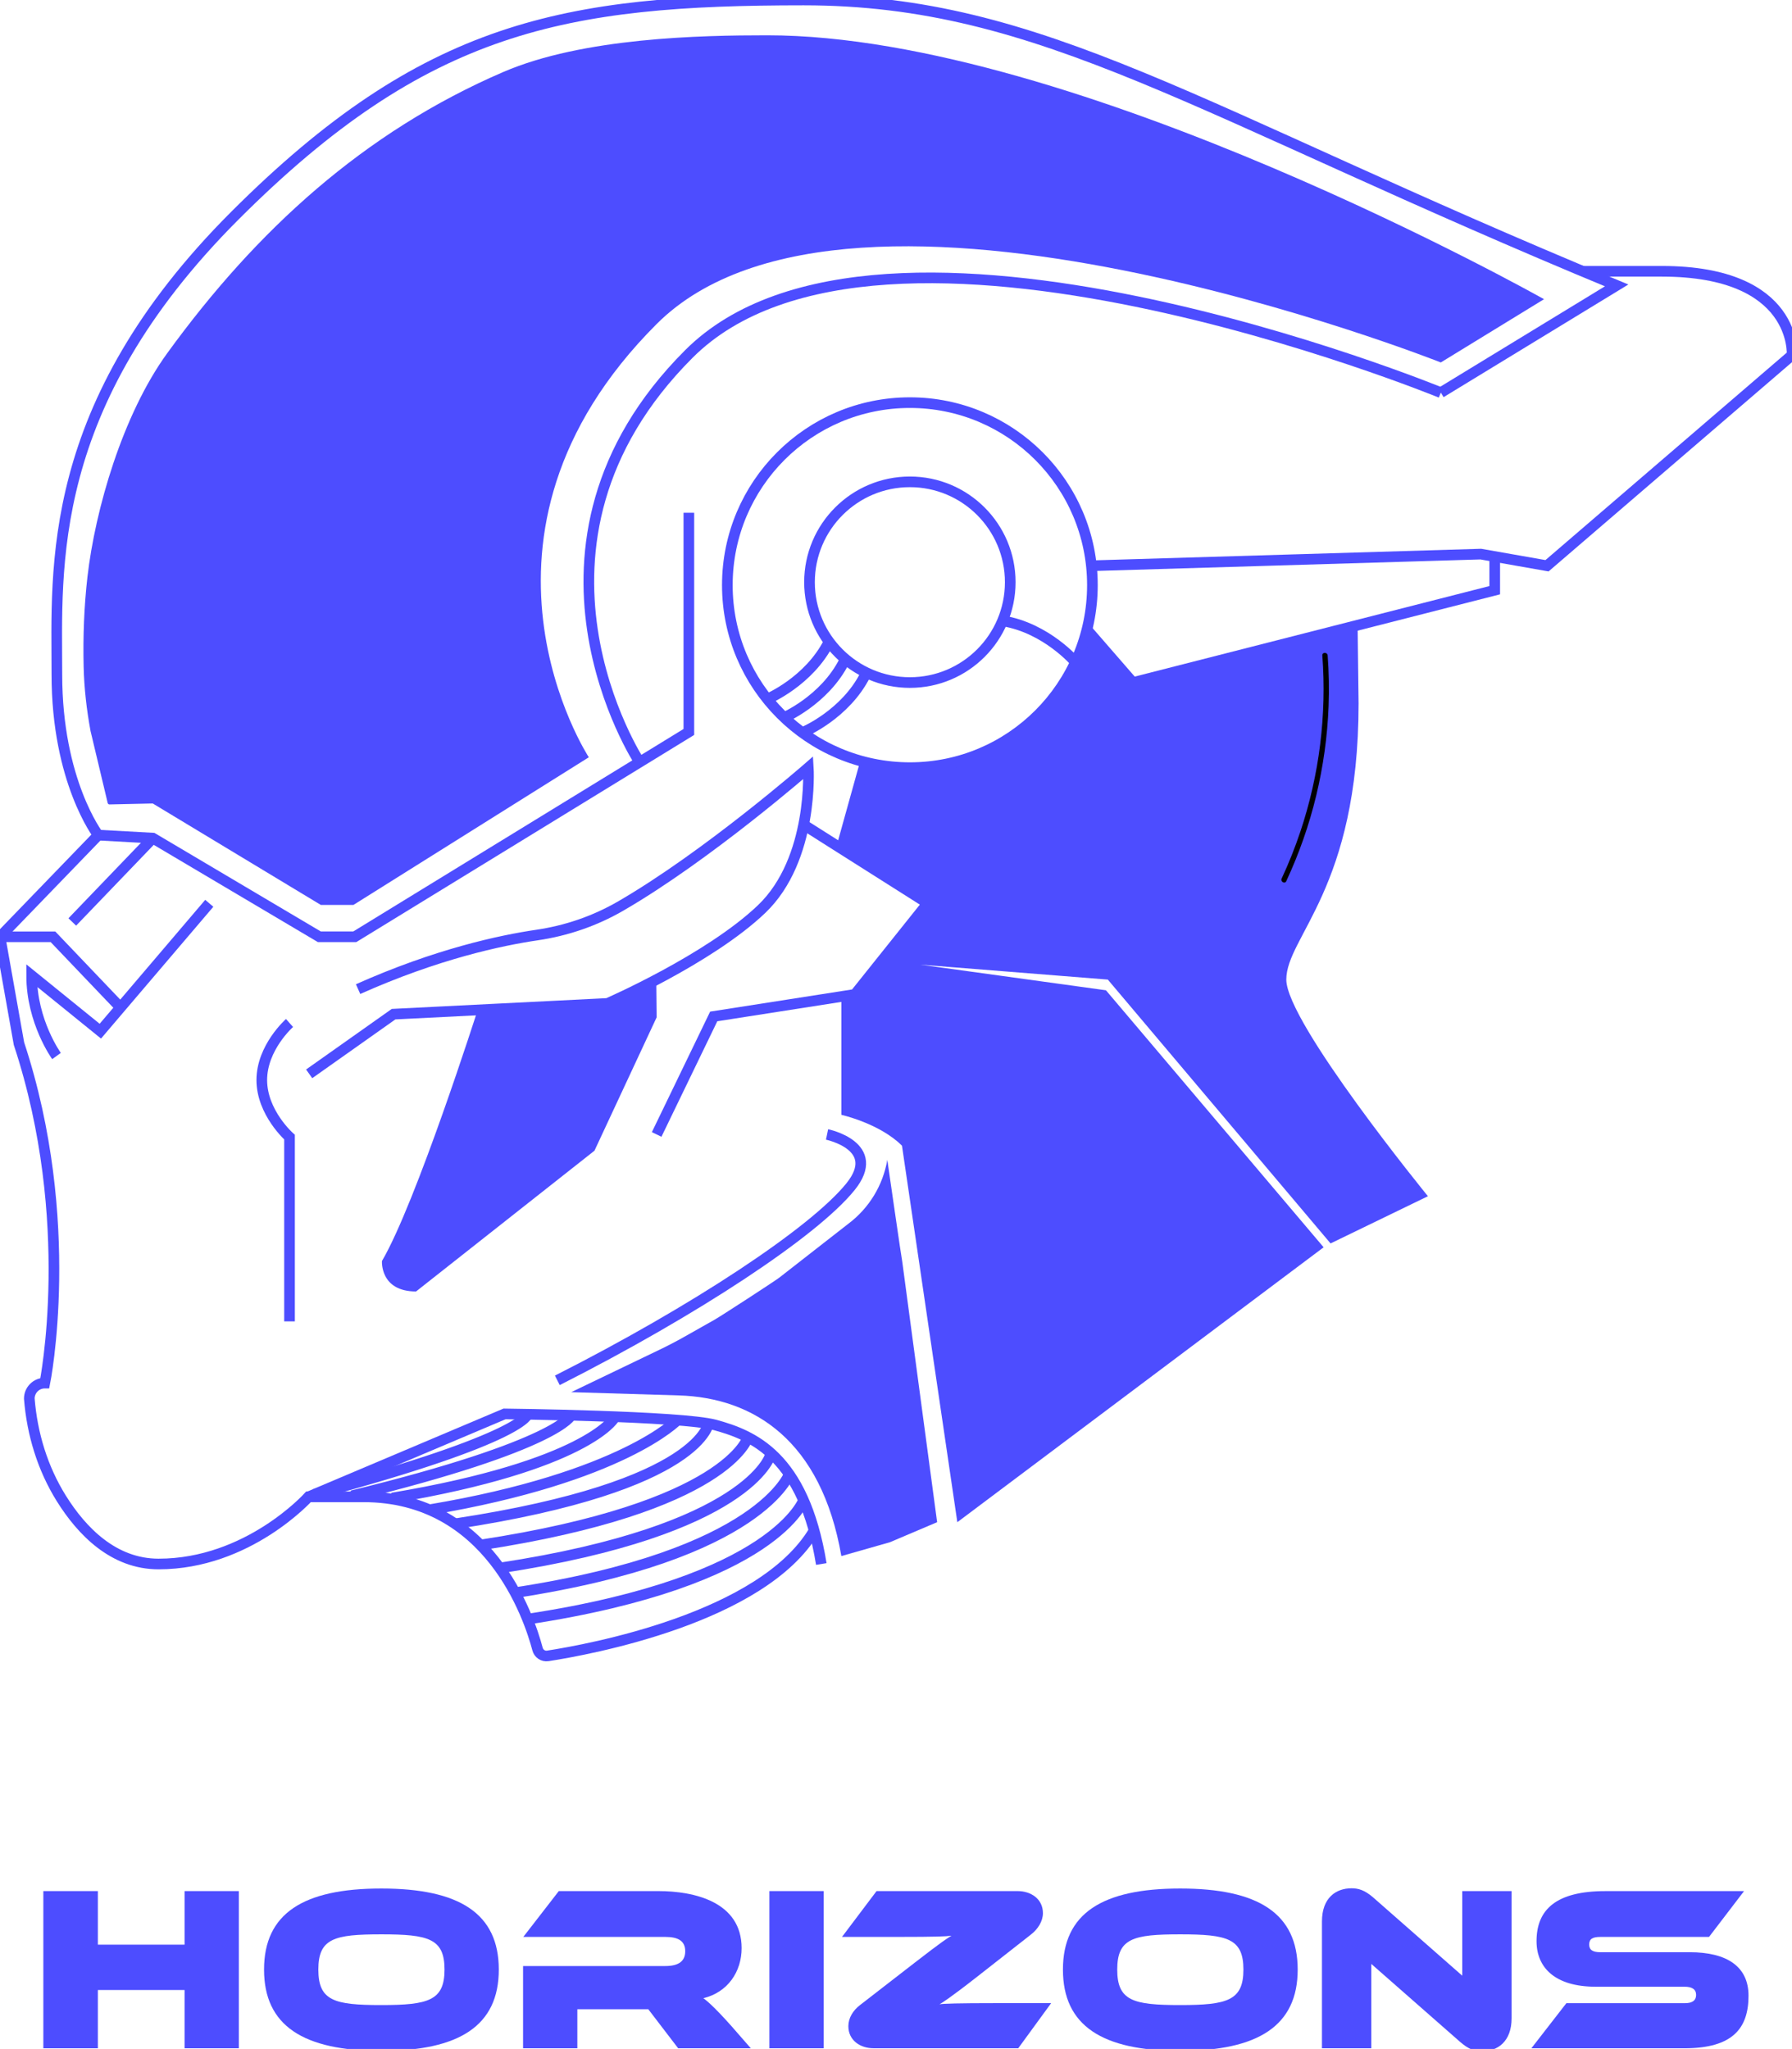 <svg width="1010" height="1155" viewBox="0 0 1010 1155" fill="none" xmlns="http://www.w3.org/2000/svg">
<g clip-path="url(#clip0_1_2)">
<path d="M104.03 1154.63V1121.78H55.16V1154.63H24.43V1066.02H55.16V1096.22H104.03V1066.02H134.63V1154.63H104.03Z" fill="#4D4DFF"/>
<path d="M214.91 1156.09C170.94 1156.09 148.82 1141.92 148.82 1110.27C148.82 1078.62 170.94 1064.57 214.91 1064.57C258.88 1064.57 281.13 1078.61 281.13 1110.27C281.13 1141.93 258.88 1156.09 214.91 1156.09ZM214.91 1090.4C188.42 1090.4 179.42 1092.65 179.42 1110.27C179.42 1127.89 188.43 1130.27 214.91 1130.27C241.39 1130.27 250.54 1127.75 250.54 1110.27C250.54 1092.79 241.53 1090.4 214.91 1090.4Z" fill="#4D4DFF"/>
<path d="M382.22 1154.63L365.4 1132.64H325.4V1154.63H294.81V1108.27H374.94C382.23 1108.27 386.2 1105.75 386.2 1099.93C386.2 1094.11 382.23 1091.85 374.94 1091.85H294.95L314.95 1066.02H371.11C391.11 1066.02 417.99 1071.98 417.99 1098.2C417.99 1111.44 410.17 1123.1 396.4 1126.41C398.78 1128 404.74 1133.3 416.8 1147.34L423.16 1154.62H382.23L382.22 1154.63Z" fill="#4D4DFF"/>
<path d="M433.64 1154.63V1066.02H464.24V1154.63H433.64Z" fill="#4D4DFF"/>
<path d="M492.45 1154.63C484.77 1154.63 478.15 1150.13 478.15 1142.18C478.15 1137.68 480.66 1133.31 484.9 1130.13L515.5 1106.42C530.86 1094.5 534.57 1092.12 536.29 1091.19C533.11 1091.59 527.28 1091.85 506.49 1091.85H474.57L494.04 1066.02H573.51C581.19 1066.02 587.81 1070.52 587.81 1078.47C587.81 1082.84 585.16 1087.34 581.05 1090.52L550.99 1114.09C535.1 1126.54 530.86 1129.06 529.53 1129.85C531.12 1129.45 540.52 1129.19 560.79 1129.19H592.44L573.9 1154.62H492.45V1154.63Z" fill="#4D4DFF"/>
<path d="M665.18 1156.09C621.21 1156.09 599.09 1141.92 599.09 1110.27C599.09 1078.62 621.21 1064.57 665.18 1064.57C709.15 1064.57 731.4 1078.61 731.4 1110.27C731.4 1141.93 709.15 1156.09 665.18 1156.09ZM665.18 1090.4C638.69 1090.4 629.69 1092.65 629.69 1110.27C629.69 1127.89 638.7 1130.27 665.18 1130.27C691.66 1130.27 700.81 1127.75 700.81 1110.27C700.81 1092.79 691.8 1090.4 665.18 1090.4Z" fill="#4D4DFF"/>
<path d="M772.89 1107.08V1154.63H745.08V1083.11C745.08 1069.87 752.89 1064.44 761.77 1064.44C765.48 1064.44 769.05 1065.37 773.95 1069.61L824.15 1113.71V1066.03H851.96V1137.68C851.96 1150.92 844.02 1156.35 835.14 1156.35C831.3 1156.35 827.86 1155.29 822.96 1151.05L772.89 1107.08Z" fill="#4D4DFF"/>
<path d="M863.11 1154.63L882.84 1129.2H949.73C953.7 1129.2 955.95 1127.74 955.95 1124.57C955.95 1121.4 953.7 1119.93 949.46 1119.93H899.4C876.49 1119.93 866.02 1109.2 866.02 1094.24C866.02 1076.36 877.15 1066.03 904.83 1066.03H982.97L963.24 1091.86H901.92C897.81 1091.86 895.69 1092.92 895.69 1096.1C895.69 1099.28 897.81 1100.47 901.92 1100.47H952.25C973.71 1100.47 985.49 1108.81 985.49 1124.97C985.49 1143.25 976.75 1154.64 949.33 1154.64H863.11V1154.63Z" fill="#4D4DFF"/>
<path d="M474.2 561.75V628.43C474.2 628.43 495.82 633.28 508.37 645.84L539.57 858.07L746.02 703.11L623.33 558.23L518.79 543.79L624.38 552.2L749.93 700.93L804.8 674.32C804.8 674.32 724.98 576.41 724.98 552.2C724.98 527.99 765.72 501.02 765.72 396.44L765.17 352.42L638.5 384.75L612.61 357.42C612.61 357.42 608.73 392.06 560.65 420.95C560.65 420.95 533.38 441.09 487.76 429.64L474.2 478.37L522.86 509.21L481.84 560.56L474.2 561.75Z" fill="#4D4DFF"/>
<path d="M321.95 784.77L382.54 786.6C424.86 787.88 462.9 812.01 474.2 877.17L501.56 869.37L528.18 858.07L508.52 711.16C508.35 711.08 500.1 653.82 500.1 653.82C497.65 668.21 489.78 681.11 478.1 689.87L439.13 720.28C436.06 722.58 406.1 742.06 402.74 743.93L385.83 753.49C381.27 756.07 376.62 758.5 371.89 760.77L321.96 784.77H321.95Z" fill="#4D4DFF"/>
<path d="M466.14 639.5C466.14 639.5 497.89 646.06 479.31 669.02C458.64 694.56 391.59 738.86 314.12 778.11" stroke="#4D4DFF" stroke-width="6" stroke-miterlimit="10"/>
<path d="M458.85 862.81C429.66 912.14 331.48 929.93 308.76 933.44C306.11 933.85 303.64 932.18 302.96 929.59C298.12 911.29 275.5 843.78 204.96 843.78H173.88C173.88 843.78 139.88 881.64 89.37 881.64C63.93 881.64 46.03 863.07 34.54 844.64C23.99 827.71 18.1 808.3 16.52 788.41C16.52 783.58 20.43 779.67 25.26 779.67C25.26 779.67 43.72 688.36 10.69 588.31L0 528.08L55.37 470.77C55.37 470.77 32.06 440.34 32.06 380.27C32.06 320.2 25.04 228.9 132.38 121.56C239.72 14.22 318.22 0 452.96 0C587.7 0 673.66 62.78 911.16 160.89L812.08 221.32" stroke="#4D4DFF" stroke-width="6" stroke-miterlimit="10"/>
<path d="M31.85 595.29C31.85 595.29 17.84 575.94 17.84 549.91L56.55 581.28L117.95 509.2" stroke="#4D4DFF" stroke-width="6" stroke-miterlimit="10"/>
<path d="M0 528.08H29.86L67.9 567.96" stroke="#4D4DFF" stroke-width="6" stroke-miterlimit="10"/>
<path d="M40.74 519.72L86.13 472.46" stroke="#4D4DFF" stroke-width="6" stroke-miterlimit="10"/>
<path d="M388.25 289.05V412.61L199.96 528.07H179.98L86.12 472.45L55.36 470.76" stroke="#4D4DFF" stroke-width="6" stroke-miterlimit="10"/>
<path d="M891.91 152.93H936.66C1013.42 152.93 1010.04 200.17 1010.04 200.17L871.92 318.92L834.59 312.35L615.12 318.92" stroke="#4D4DFF" stroke-width="6" stroke-miterlimit="10"/>
<path d="M842.45 313.73V332.7L638.5 384.76L612.61 354.97" stroke="#4D4DFF" stroke-width="6" stroke-miterlimit="10"/>
<path d="M487.76 429.64L474.2 478.37" stroke="#4D4DFF" stroke-width="6" stroke-miterlimit="10"/>
<path d="M201.83 557.57C246.22 537.74 282.33 530.07 302.55 527.11C319.17 524.68 335.15 519.23 349.69 510.82C398.69 482.47 455.58 432.73 455.58 432.73C455.58 432.73 458.82 484.24 429.22 512.49C399.62 540.75 342.44 565.64 342.44 565.64L221.82 571.69L174.25 605.33" stroke="#4D4DFF" stroke-width="6" stroke-miterlimit="10"/>
<path d="M163.18 744.88V641.01C163.18 641.01 147.55 627.22 147.55 608.84C147.55 590.46 163.18 576.67 163.18 576.67" stroke="#4D4DFF" stroke-width="6" stroke-miterlimit="10"/>
<path d="M452.95 464.9L522.87 509.2L481.85 560.55L402.26 572.98L370.1 639.5" stroke="#4D4DFF" stroke-width="6" stroke-miterlimit="10"/>
<path d="M432.46 394.06C432.46 394.06 456 384.2 467.28 361.72M441.11 404.89C441.11 404.89 464.65 395.03 475.93 372.55M452.95 412.63C452.95 412.63 476.49 402.77 487.77 380.29M606.39 373.49C606.39 373.49 589.92 353.99 565.09 349.98M812.07 221.35C812.07 221.35 496.17 91.63 388.26 199.53C280.35 307.44 360.5 429.66 360.5 429.66M512.82 271.62C544.06 271.62 569.39 296.95 569.39 328.19C569.39 359.43 544.06 384.76 512.82 384.76C481.58 384.76 456.25 359.43 456.25 328.19C456.25 296.95 481.58 271.62 512.82 271.62ZM409.94 329.85C409.94 386.67 456 432.73 512.82 432.73C569.64 432.73 615.7 386.67 615.7 329.85C615.7 273.03 569.64 226.97 512.82 226.97C456 226.97 409.94 273.03 409.94 329.85Z" stroke="#4D4DFF" stroke-width="6" stroke-miterlimit="10"/>
<path d="M331.86 426.88C331.86 426.88 250.44 302.31 370.08 182.67C480.08 72.67 812.06 204.32 812.06 204.32L870.24 168.66C870.24 168.66 606.38 19.89 432.45 19.89C394.94 19.89 328.62 21.19 283.59 40.61C205.03 74.49 144.56 129.82 94.29 199.05C69.07 233.78 53.61 287.34 49.28 325.24C47.37 342.01 46.75 358.89 47.14 375.76C47.42 387.96 48.82 400.1 51.03 412.1L60.7 452.67C60.81 453.14 61.24 453.48 61.73 453.47L86.11 452.93L180.85 510.13H199.18L331.85 426.89L331.86 426.88Z" fill="#4D4DFF"/>
<path d="M745.29 369.47C746.54 386.19 746.13 403.02 744.06 419.66C741.99 436.38 738.21 452.91 732.87 468.89C729.87 477.86 726.36 486.66 722.36 495.24C721.55 496.98 724.13 498.5 724.95 496.75C732.15 481.3 737.82 465.15 741.82 448.57C745.8 432.07 748.15 415.17 748.81 398.22C749.18 388.64 749.01 379.04 748.29 369.47C748.15 367.56 745.15 367.54 745.29 369.47Z" fill="#000000"/>
<path d="M173.87 843.78L284.38 797.03C284.38 797.03 384.51 798.16 403.13 803.29C423.92 809.02 452.94 820.32 462.9 881.64" stroke="#4D4DFF" stroke-width="6" stroke-miterlimit="10"/>
<path d="M453.16 845.1C453.16 845.1 437.94 891.38 297.31 912.74M289.27 897.98C429.9 876.61 445.12 830.34 445.12 830.34M281.66 883.92C422.29 862.55 434.07 820.56 434.07 820.56M270.27 871.02C410.9 849.65 421.53 810.2 421.53 810.2M256.49 858.99C397.12 837.62 399.62 801.44 399.62 801.44M242.05 851.07C351.04 832.79 381.81 800.52 381.81 800.52M221.02 844.46C330.01 826.18 345.9 799.8 345.9 799.8M198.31 843.18C315.34 814.57 321.95 797.78 321.95 797.78M177.05 842.42C297.31 810.19 297.5 797.02 297.5 797.02" stroke="#4D4DFF" stroke-width="6" stroke-miterlimit="10"/>
<path d="M269.22 569.31C269.22 569.31 234.49 678.14 215.28 710.84C215.28 710.84 214.06 728.01 234.49 728.01L335.05 648.66L370.09 573.49L369.88 552.24L342.44 565.63L269.23 569.3L269.22 569.31Z" fill="#4D4DFF"/>
</g>
<defs>
<clipPath id="clip0_1_2">
<rect width="1010" height="1155" fill="white"/>
</clipPath>
</defs>
</svg>
